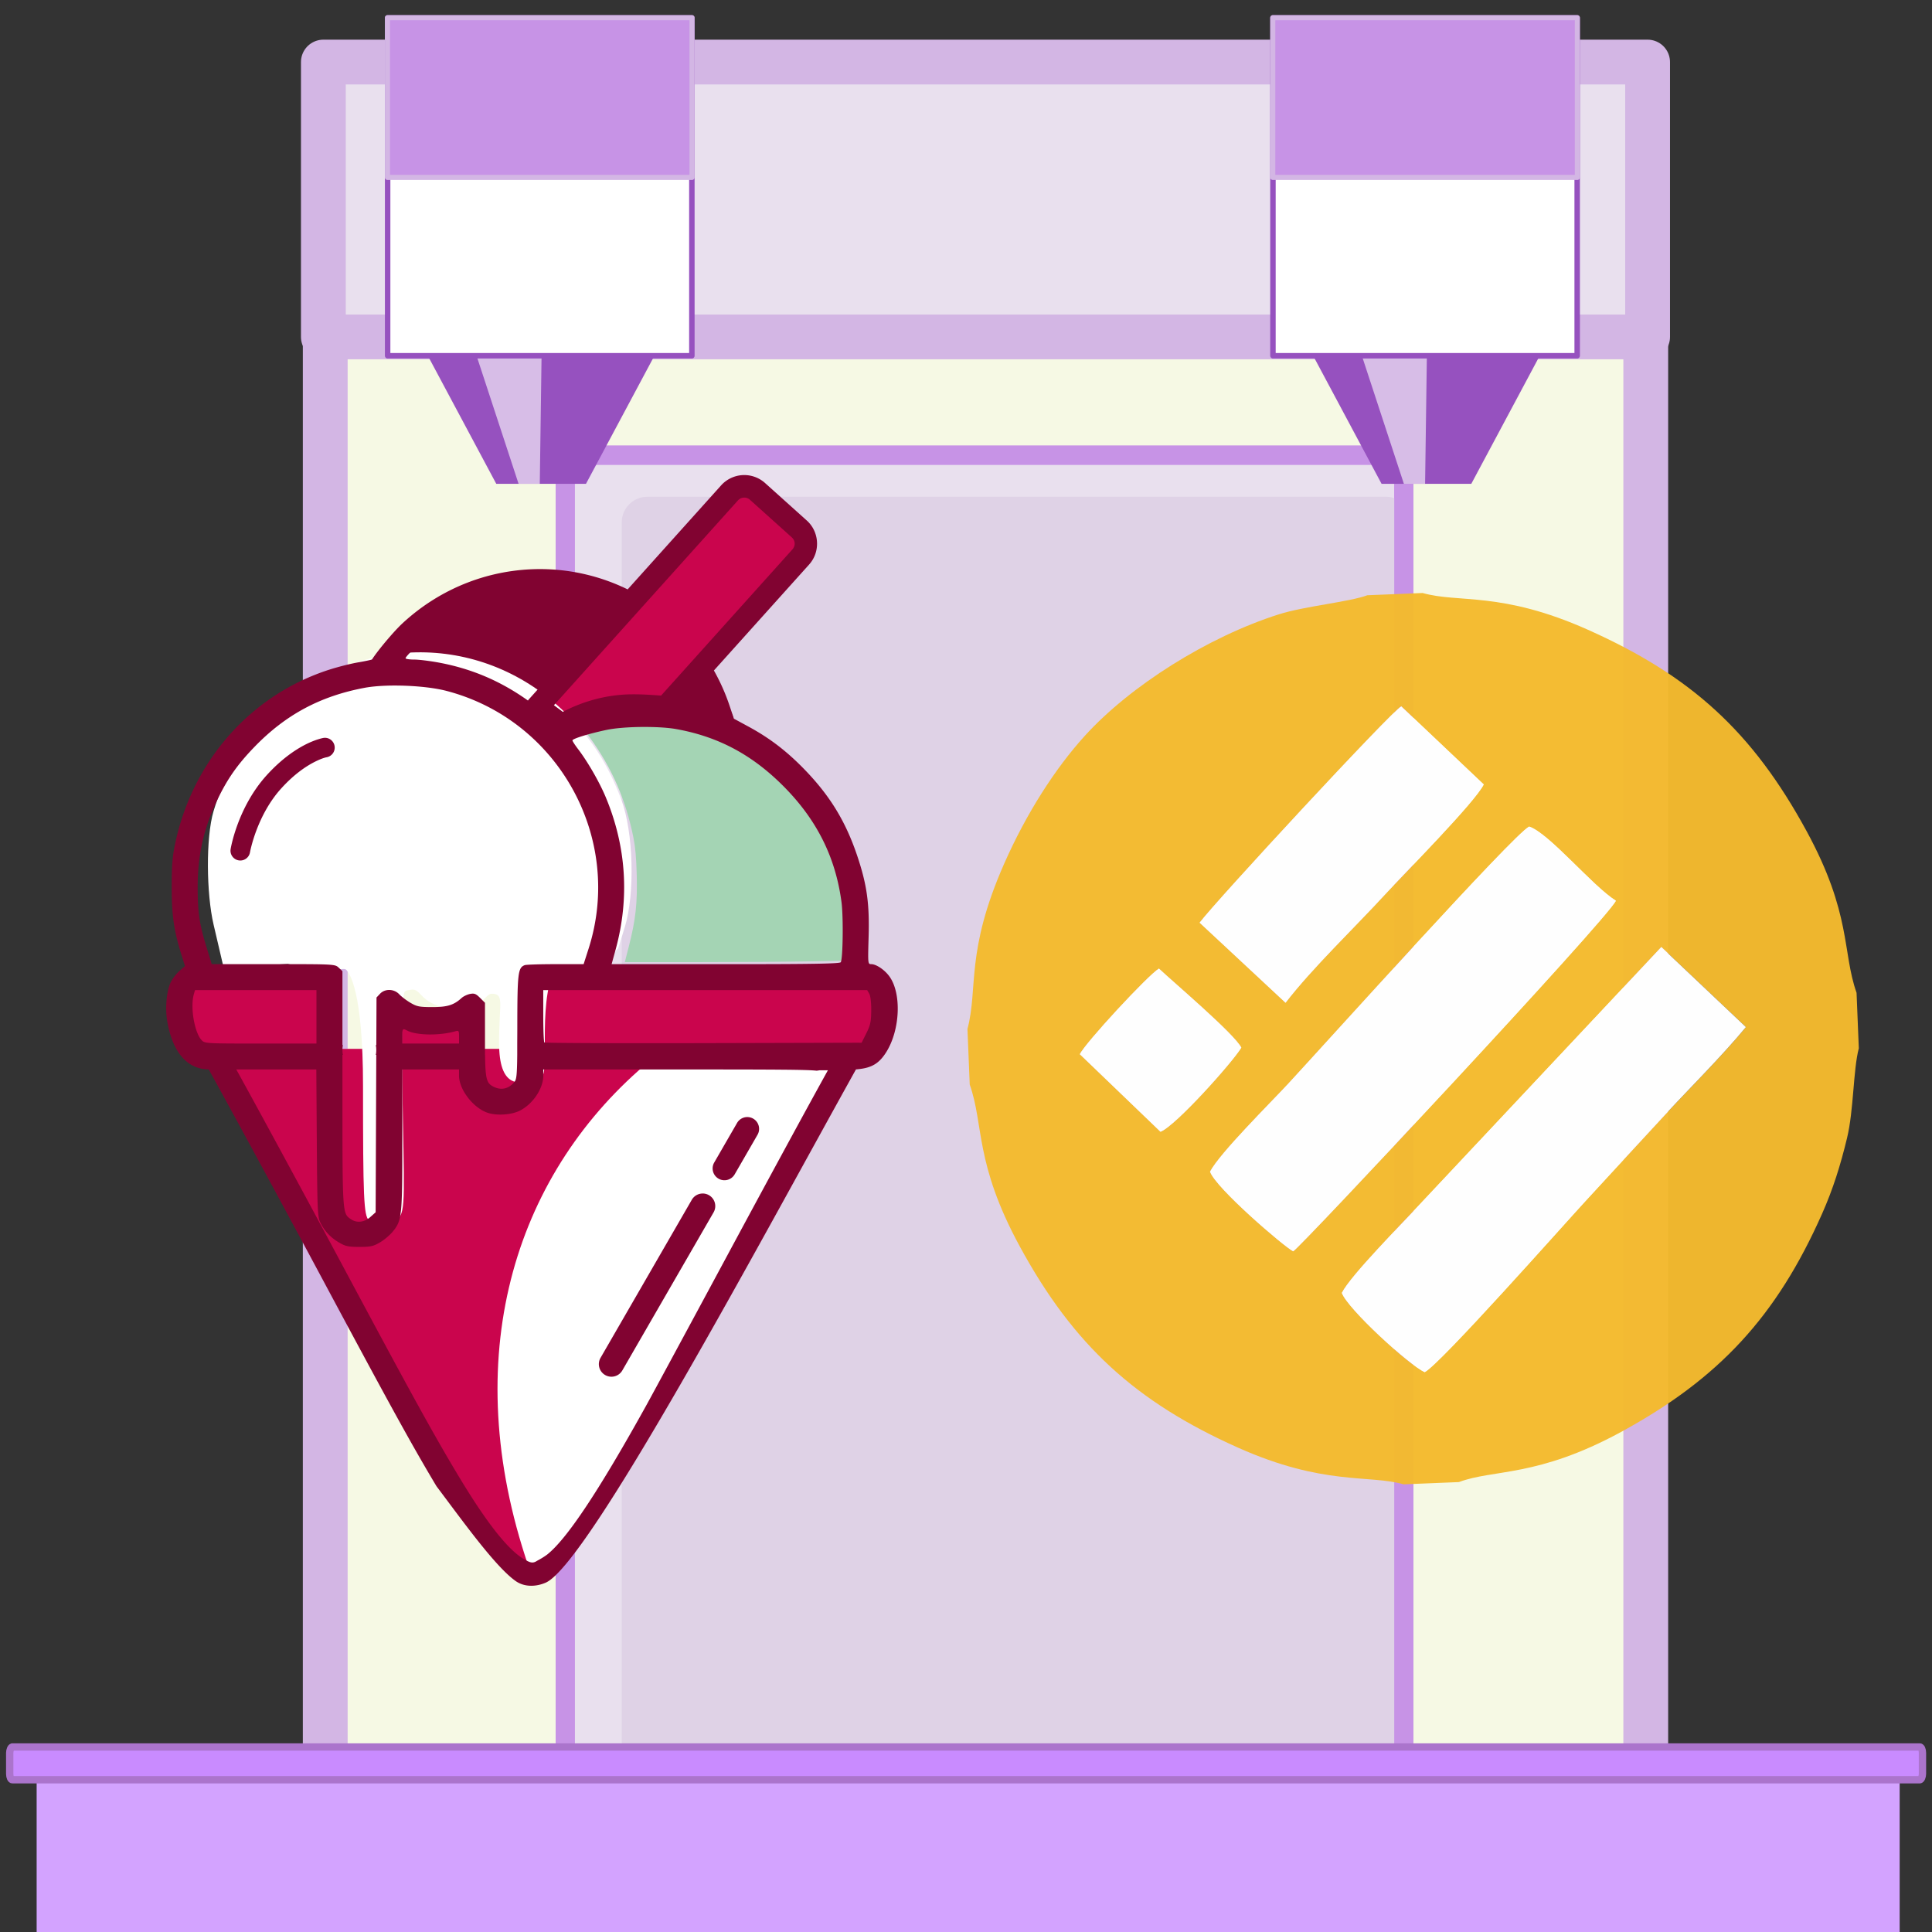 <?xml version="1.0" encoding="UTF-8" standalone="no"?>
<svg
   xmlns:dc="http://purl.org/dc/elements/1.1/"
   xmlns:cc="http://creativecommons.org/ns#"
   xmlns:rdf="http://www.w3.org/1999/02/22-rdf-syntax-ns#"
   xmlns:svg="http://www.w3.org/2000/svg"
   xmlns="http://www.w3.org/2000/svg"
   xmlns:sodipodi="http://sodipodi.sourceforge.net/DTD/sodipodi-0.dtd"
   xmlns:inkscape="http://www.inkscape.org/namespaces/inkscape"
   width="64mm"
   height="64mm"
   viewBox="0 0 64 64"
   version="1.1"
   id="svg923"
   sodipodi:docname="gelato-busd.svg"
   inkscape:version="1.0.1 (3bc2e813f5, 2020-09-07)">
  <rect x="0" y="0" width="64" height="64" fill="#333333" stroke="none"/>
  <defs
     id="defs917">
    <clipPath
       clipPathUnits="userSpaceOnUse"
       id="clipPath3201-4">
      <rect
         style="opacity:1;fill:#ffffff;fill-opacity:1;stroke:none;stroke-width:3.203;stroke-linecap:round;stroke-linejoin:round;stroke-miterlimit:4;stroke-dasharray:none;stroke-opacity:1"
         id="rect3203-9"
         width="172.324"
         height="55.009"
         x="433.533"
         y="-103.587"
         transform="matrix(1,0,0.466,0.885,0,0)" />
    </clipPath>
    <clipPath
       clipPathUnits="userSpaceOnUse"
       id="clipPath3205-2">
      <rect
         style="opacity:1;fill:#ffffff;fill-opacity:1;stroke:none;stroke-width:3.203;stroke-linecap:round;stroke-linejoin:round;stroke-miterlimit:4;stroke-dasharray:none;stroke-opacity:1"
         id="rect3207-06"
         width="172.324"
         height="55.009"
         x="433.533"
         y="-103.587"
         transform="matrix(1,0,0.466,0.885,0,0)" />
    </clipPath>
    <clipPath
       clipPathUnits="userSpaceOnUse"
       id="clipPath3201-8-3-6">
      <rect
         style="opacity:1;fill:#ffffff;fill-opacity:1;stroke:none;stroke-width:3.203;stroke-linecap:round;stroke-linejoin:round;stroke-miterlimit:4;stroke-dasharray:none;stroke-opacity:1"
         id="rect3203-4-6-1"
         width="172.324"
         height="55.009"
         x="433.533"
         y="-103.587"
         transform="matrix(1,0,0.466,0.885,0,0)" />
    </clipPath>
    <clipPath
       clipPathUnits="userSpaceOnUse"
       id="clipPath3205-5-5-1">
      <rect
         style="opacity:1;fill:#ffffff;fill-opacity:1;stroke:none;stroke-width:3.203;stroke-linecap:round;stroke-linejoin:round;stroke-miterlimit:4;stroke-dasharray:none;stroke-opacity:1"
         id="rect3207-0-6-5"
         width="172.324"
         height="55.009"
         x="433.533"
         y="-103.587"
         transform="matrix(1,0,0.466,0.885,0,0)" />
    </clipPath>
  </defs>
  <sodipodi:namedview
     id="base"
     pagecolor="#ffffff"
     bordercolor="#666666"
     borderopacity="1.0"
     inkscape:pageopacity="0.0"
     inkscape:pageshadow="2"
     inkscape:zoom="1.979899"
     inkscape:cx="27.798993"
     inkscape:cy="155.0212"
     inkscape:document-units="mm"
     inkscape:current-layer="layer1"
     inkscape:document-rotation="0"
     showgrid="false"
     inkscape:window-width="1346"
     inkscape:window-height="1016"
     inkscape:window-x="50"
     inkscape:window-y="27"
     inkscape:window-maximized="0"
     borderlayer="true"
     inkscape:pagecheckerboard="true"
     inkscape:snap-global="false" />
  <g
     inkscape:label="Capa 1"
     inkscape:groupmode="layer"
     id="layer1">
    <rect
       style="display:inline;opacity:1;fill:#f6f9e4;fill-opacity:1;stroke:#d3b6e4;stroke-width:1.484;stroke-linecap:round;stroke-linejoin:round;stroke-miterlimit:4;stroke-dasharray:none;stroke-opacity:1"
       id="rect1189"
       width="43.744"
       height="53.233"
       x="10.774"
       y="8.17" />
    <rect
       style="display:inline;opacity:1;fill:#e9e0ee;fill-opacity:1;stroke:#c793e6;stroke-width:0.634;stroke-linecap:round;stroke-linejoin:round;stroke-miterlimit:4;stroke-dasharray:none;stroke-opacity:1"
       id="rect1990"
       width="27.779"
       height="45.689"
       x="18.724"
       y="15.078"
       ry="0.848" />
    <rect
       style="display:inline;opacity:1;fill:#dfd2e6;fill-opacity:1;stroke:none;stroke-width:0.634;stroke-linecap:round;stroke-linejoin:round;stroke-miterlimit:4;stroke-dasharray:none;stroke-opacity:1"
       id="rect1990-7"
       width="26.185"
       height="45.389"
       x="20.596"
       y="16.456"
       ry="0.848" />
    <rect
       style="display:inline;opacity:1;fill:none;fill-opacity:1;stroke:#c793e6;stroke-width:0.634;stroke-linecap:round;stroke-linejoin:round;stroke-miterlimit:4;stroke-dasharray:none;stroke-opacity:1"
       id="rect1990-3"
       width="27.779"
       height="45.689"
       x="18.724"
       y="15.078"
       ry="0.848" />
    <rect
       style="display:inline;opacity:1;fill:#e9e0ee;fill-opacity:1;stroke:#d3b6e4;stroke-width:1.484;stroke-linecap:round;stroke-linejoin:round;stroke-miterlimit:4;stroke-dasharray:none;stroke-opacity:1"
       id="rect1189-3"
       width="43.867"
       height="9.105"
       x="10.712"
       y="2.056" />
    <rect
       style="display:inline;opacity:1;fill:#d3a3ff;fill-opacity:1;stroke:none;stroke-width:0.084;stroke-linecap:round;stroke-linejoin:round;stroke-miterlimit:4;stroke-dasharray:none;stroke-opacity:1"
       id="rect1222"
       width="61.715"
       height="5.55"
       x="1.214"
       y="58.655" />
    <path
       id="rect1151"
       style="display:inline;opacity:1;fill:#9651bf;fill-opacity:1;stroke:none;stroke-width:3.999;stroke-linecap:round;stroke-linejoin:round;stroke-miterlimit:4;stroke-dasharray:none;stroke-opacity:1"
       d="m 14.209,11.853 h 7.433 l -2.231,4.175 h -2.971 z"
       sodipodi:nodetypes="ccccc" />
    <path
       id="rect1151-0"
       style="display:inline;opacity:0.623;fill:#ffffff;fill-opacity:1;stroke:none;stroke-width:3.999;stroke-linecap:round;stroke-linejoin:round;stroke-miterlimit:4;stroke-dasharray:none;stroke-opacity:1"
       d="m 15.809,11.853 h 2.13 l -0.058,4.175 h -0.702 z"
       sodipodi:nodetypes="ccccc" />
    <rect
       style="display:inline;opacity:1;fill:#ffffff;fill-opacity:1;stroke:#9651bf;stroke-width:0.181;stroke-linecap:round;stroke-linejoin:round;stroke-miterlimit:4;stroke-dasharray:none;stroke-opacity:1"
       id="rect1169"
       width="10.078"
       height="11.193"
       x="12.841"
       y="0.592" />
    <rect
       style="display:inline;opacity:1;fill:#c793e6;fill-opacity:1;stroke:#d3b6e4;stroke-width:0.169;stroke-linecap:round;stroke-linejoin:round;stroke-miterlimit:4;stroke-dasharray:none;stroke-opacity:1"
       id="rect1169-9"
       width="10.09"
       height="5.291"
       x="12.835"
       y="0.586" />
    <rect
       style="display:inline;opacity:1;fill:#c98bff;fill-opacity:1;stroke:#ab74cc;stroke-width:0.243;stroke-linecap:round;stroke-linejoin:round;stroke-miterlimit:4;stroke-dasharray:none;stroke-opacity:1"
       id="rect1222-3"
       width="63.362"
       height="1.085"
       x="0.322"
       y="-58.956"
       transform="scale(1,-1)"
       ry="0.195"
       rx="0.088" />
    <path
       id="rect1151-7"
       style="display:inline;opacity:1;fill:#9651bf;fill-opacity:1;stroke:none;stroke-width:3.999;stroke-linecap:round;stroke-linejoin:round;stroke-miterlimit:4;stroke-dasharray:none;stroke-opacity:1"
       d="m 43.536,11.853 h 7.433 l -2.231,4.175 h -2.971 z"
       sodipodi:nodetypes="ccccc" />
    <path
       id="rect1151-0-5"
       style="display:inline;opacity:0.623;fill:#ffffff;fill-opacity:1;stroke:none;stroke-width:3.999;stroke-linecap:round;stroke-linejoin:round;stroke-miterlimit:4;stroke-dasharray:none;stroke-opacity:1"
       d="m 45.136,11.853 h 2.13 l -0.058,4.175 h -0.702 z"
       sodipodi:nodetypes="ccccc" />
    <rect
       style="display:inline;opacity:1;fill:#ffffff;fill-opacity:1;stroke:#9651bf;stroke-width:0.181;stroke-linecap:round;stroke-linejoin:round;stroke-miterlimit:4;stroke-dasharray:none;stroke-opacity:1"
       id="rect1169-3"
       width="10.078"
       height="11.193"
       x="42.168"
       y="0.592" />
    <rect
       style="display:inline;opacity:1;fill:#c793e6;fill-opacity:1;stroke:#d3b6e4;stroke-width:0.169;stroke-linecap:round;stroke-linejoin:round;stroke-miterlimit:4;stroke-dasharray:none;stroke-opacity:1"
       id="rect1169-9-5"
       width="10.09"
       height="5.291"
       x="42.162"
       y="0.586" />
    <g
       id="g1723"
       transform="matrix(0.172,0,0,0.172,49.616,28.293)">
      <path
         class="fil0"
         d="m -30.032,84.512 c 1.667,-3.352 11.768,-13.514 14.994,-17.038 l 46.538,-49.577 16.292,15.418 c -4.659,5.64 -10.459,11.363 -15.591,16.906 -5.298,5.722 -10.048,10.893 -15.334,16.63 -4.327,4.697 -27.902,31.327 -30.933,32.916 -2.922,-1.254 -14.86,-12.176 -15.966,-15.254 z M -80.487,38.545 c 0.98,-2.127 13.195,-15.306 15.228,-16.494 2.951,2.774 14.489,12.542 15.867,15.226 -1.697,2.813 -12.598,15.019 -15.562,16.198 L -80.487,38.545 Z m 25.072,22.609 c 1.961,-3.669 11.655,-13.251 15.099,-16.975 7.499,-8.11 43.278,-47.896 46.36,-49.476 3.844,1.277 12.153,11.421 16.699,14.283 -1.814,3.706 -60.879,66.905 -62.151,67.514 -1.761,-0.894 -14.963,-12.218 -16.007,-15.345 z m -2.004,-47.943 c 3.087,-4.145 37.088,-40.858 38.833,-41.666 l 15.881,15.042 C -4.393,-9.978 -18.076,3.819 -21.752,7.821 -27.62,14.209 -35.744,21.958 -40.874,28.627 L -57.419,13.211 Z m -44.718,20.48 0.436,10.694 c 2.757,7.797 0.901,15.1 9.65,31.19 10.355,19.044 22.332,29.944 42.014,38.736 16.55,7.393 25.236,5.154 31.9,7.069 l 10.651,-0.434 c 6.634,-2.508 15.059,-0.851 31.218,-9.648 18.914,-10.297 29.961,-22.271 38.723,-42.025 2.101,-4.737 3.539,-9.308 4.817,-14.617 1.295,-5.382 1.167,-13.118 2.261,-17.254 l -0.436,-10.694 c -2.787,-7.881 -0.918,-15.158 -9.651,-31.188 C 49.025,-23.605 37.223,-34.321 17.402,-43.188 0.664,-50.675 -7.568,-48.302 -14.469,-50.286 l -10.651,0.434 c -3.363,1.271 -12.117,2.108 -17.021,3.667 -13.779,4.381 -28.693,13.817 -37.416,23.431 -5.709,6.292 -11.242,14.934 -15.499,24.578 -7.512,17.019 -4.987,23.946 -7.081,31.867 z"
         id="path862"
         style="clip-rule:evenodd;fill:#f3ba2f;fill-opacity:0.972;fill-rule:evenodd;stroke-width:0.036;image-rendering:optimizeQuality;shape-rendering:geometricPrecision;text-rendering:geometricPrecision" />
      <path
         class="fil1"
         d="m -55.415,61.153 c 1.044,3.126 14.246,14.451 16.007,15.345 1.272,-0.609 60.337,-63.807 62.151,-67.514 C 18.197,6.123 9.888,-4.022 6.043,-5.298 2.961,-3.718 -32.818,36.068 -40.316,44.178 c -3.444,3.724 -13.138,13.306 -15.099,16.975 z"
         id="path864"
         style="clip-rule:evenodd;fill:#fefefe;fill-opacity:1;fill-rule:evenodd;stroke-width:0.036;image-rendering:optimizeQuality;shape-rendering:geometricPrecision;text-rendering:geometricPrecision" />
      <path
         class="fil1"
         d="m -30.032,84.512 c 1.105,3.078 13.044,14.001 15.966,15.254 3.031,-1.588 26.606,-28.219 30.933,-32.916 5.286,-5.737 10.036,-10.908 15.334,-16.63 5.132,-5.543 10.931,-11.266 15.591,-16.906 l -16.292,-15.418 -46.538,49.577 c -3.226,3.525 -13.326,13.686 -14.994,17.038 z"
         id="path866"
         style="clip-rule:evenodd;fill:#fefefe;fill-opacity:1;fill-rule:evenodd;stroke-width:0.036;image-rendering:optimizeQuality;shape-rendering:geometricPrecision;text-rendering:geometricPrecision" />
      <path
         class="fil1"
         d="m -57.419,13.211 16.545,15.416 c 5.13,-6.669 13.253,-14.417 19.122,-20.806 3.676,-4.002 17.359,-17.799 19.046,-21.235 l -15.881,-15.042 c -1.745,0.808 -35.745,37.522 -38.833,41.666 z"
         id="path868"
         style="clip-rule:evenodd;fill:#fefefe;fill-opacity:1;fill-rule:evenodd;stroke-width:0.036;image-rendering:optimizeQuality;shape-rendering:geometricPrecision;text-rendering:geometricPrecision" />
      <path
         class="fil1"
         d="m -80.487,38.545 15.532,14.931 c 2.964,-1.179 13.865,-13.386 15.562,-16.198 -1.378,-2.684 -12.915,-12.452 -15.867,-15.226 -2.032,1.188 -14.248,14.366 -15.228,16.494 z"
         id="path870"
         style="clip-rule:evenodd;fill:#fefefe;fill-opacity:1;fill-rule:evenodd;stroke-width:0.036;image-rendering:optimizeQuality;shape-rendering:geometricPrecision;text-rendering:geometricPrecision" />
    </g>
    <g
       id="g1129"
       transform="matrix(0.602,0,0,0.602,-1.166,-7.078)">
      <path
         style="opacity:1;fill:#810331;fill-opacity:1;stroke:none;stroke-width:0.924;stroke-linecap:round;stroke-linejoin:round;stroke-miterlimit:4;stroke-dasharray:none;stroke-opacity:1"
         d="m 31.302,51.316 c -1.528,-1.138 -2.364,-1.623 -3.773,-2.192 -1.285,-0.518 -3.459,-1.009 -4.473,-1.01 -0.233,0 -0.443,-0.033 -0.468,-0.073 -0.061,-0.099 1.314,-1.398 2.084,-1.968 1.199,-0.889 2.864,-1.618 4.499,-1.968 1.102,-0.236 3.242,-0.257 4.318,-0.042 1.539,0.308 3.175,0.984 4.503,1.861 0.887,0.586 2.483,2.195 3.101,3.127 0.537,0.81 1.243,2.124 1.177,2.19 -0.023,0.023 -0.408,-0.03 -0.856,-0.118 -1.063,-0.21 -3.261,-0.288 -4.595,-0.165 -1.314,0.122 -2.042,0.276 -3.189,0.677 -0.516,0.18 -1.031,0.345 -1.146,0.367 -0.166,0.031 -0.408,-0.11 -1.182,-0.686 z"
         id="path3987-3-6-8" />
      <path
         id="path3995-3-67-2-9"
         style="opacity:1;fill:#faf0df;fill-opacity:1;stroke:none;stroke-width:1.331;stroke-linecap:round;stroke-linejoin:round;stroke-miterlimit:4;stroke-dasharray:none;stroke-opacity:1"
         d="m 13.545,69.473 c 0.666,1.144 3.883,7.058 6.781,12.47 3.689,6.889 4.86,9.014 6.199,11.255 1.78,2.978 2.951,4.428 4.034,4.999 0.276,0.146 0.563,0.264 0.638,0.264 0.213,0 0.931,-0.37 1.298,-0.667 1.223,-0.994 2.867,-3.464 5.634,-8.463 0.338,-0.611 2.242,-4.133 4.231,-7.829 3.375,-6.27 5.973,-11.043 6.488,-11.916 0.026,-0.044 0.043,-0.077 0.063,-0.113 z" />
      <path
         id="path3995-3-7-5-6-7"
         style="opacity:1;fill:#ffffff;fill-opacity:1;stroke:none;stroke-width:1.331;stroke-linecap:round;stroke-linejoin:round;stroke-miterlimit:4;stroke-dasharray:none;stroke-opacity:1"
         d="m 13.545,69.473 c 0.666,1.144 3.883,7.058 6.781,12.47 3.689,6.889 4.86,9.014 6.199,11.255 1.78,2.978 2.951,4.428 4.034,4.999 0.276,0.146 0.563,0.264 0.638,0.264 0.213,0 0.931,-0.37 1.298,-0.668 1.223,-0.994 2.867,-3.464 5.634,-8.463 0.338,-0.611 2.242,-4.133 4.231,-7.829 3.375,-6.27 5.973,-11.043 6.488,-11.916 0.026,-0.044 0.043,-0.077 0.063,-0.113 z" />
      <path
         id="path3995-3-6-3-1-3"
         style="opacity:1;fill:#ca054d;fill-opacity:1;stroke:none;stroke-width:1.331;stroke-linecap:round;stroke-linejoin:round;stroke-miterlimit:4;stroke-dasharray:none;stroke-opacity:1"
         d="m 42.719,38.874 c -0.297,-0.013 -0.598,0.103 -0.813,0.343 l -10.002,11.132 c 0.763,0.522 1.247,0.941 1.247,0.941 0,0 1.732,-0.981 3.648,-1.003 0.592,-0.007 1.217,0.027 1.798,0.077 l 7.019,-7.812 c 0.383,-0.426 0.348,-1.077 -0.078,-1.46 l -2.172,-1.951 c -0.186,-0.168 -0.416,-0.255 -0.648,-0.265 z m -30.537,27.168 -0.076,0.2 c -0.113,0.298 -0.089,1.327 0.044,1.893 0.155,0.658 0.402,1.089 0.654,1.144 0.109,0.024 0.233,0.055 0.276,0.069 v 0 c 0.043,0.014 1.591,0.029 3.44,0.032 l 3.363,0.006 v -1.672 -1.672 H 16.032 Z m 19.054,0.138 v 0.803 c 0,0.442 0.021,1.115 0.046,1.497 l 0.046,0.694 0.792,0.023 c 1.658,0.047 10.372,0.051 14.004,0.006 l 3.791,-0.047 0.237,-0.47 c 0.214,-0.424 0.24,-0.544 0.267,-1.222 0.023,-0.572 0.004,-0.815 -0.081,-1.017 L 50.227,66.179 h -9.497 z m -7.103,2.069 c -0.242,0.016 -0.286,0.253 -0.286,0.651 v 0.303 l 1.796,0.076 1.758,-0.076 v -0.356 -0.356 l -0.25,-0.093 c -0.132,-0.049 -0.423,0.037 -0.997,0.06 -0.901,0.037 -1.351,-0.027 -1.732,-0.156 -0.094,-0.032 -0.172,-0.049 -0.239,-0.052 -0.018,-0.001 -0.035,-0.001 -0.051,0 z m 17.821,1.159 c -0.489,0.002 -0.973,0.021 -1.443,0.065 h 3.332 c -0.62,-0.04 -1.258,-0.067 -1.89,-0.065 z m 1.89,0.065 c 2.523,0.164 4.746,0.552 5.004,0.113 0.026,-0.044 0.043,-0.077 0.063,-0.113 z m -3.332,0 H 13.545 c 0.666,1.144 3.883,7.058 6.781,12.47 3.689,6.889 4.86,9.014 6.199,11.255 1.78,2.978 2.951,4.428 4.034,4.999 0.276,0.146 0.563,0.264 0.638,0.264 -4.11,-11.475 -1.201,-21.494 5.87,-27.788 0.824,-0.733 2.068,-1.072 3.443,-1.201 z" />
      <g
         id="g4003-9-2-1"
         transform="matrix(0.067,0,0,0.067,-407.552,253.927)"
         style="opacity:1;fill:#810331;fill-opacity:1;stroke:none;stroke-opacity:1">
        <path
           style="color:#000000;font-style:normal;font-variant:normal;font-weight:normal;font-stretch:normal;font-size:medium;line-height:normal;font-family:sans-serif;font-variant-ligatures:normal;font-variant-position:normal;font-variant-caps:normal;font-variant-numeric:normal;font-variant-alternates:normal;font-variant-east-asian:normal;font-feature-settings:normal;font-variation-settings:normal;text-indent:0;text-align:start;text-decoration:none;text-decoration-line:none;text-decoration-style:solid;text-decoration-color:#000000;letter-spacing:normal;word-spacing:normal;text-transform:none;writing-mode:lr-tb;direction:ltr;text-orientation:mixed;dominant-baseline:auto;baseline-shift:baseline;text-anchor:start;white-space:normal;shape-padding:0;shape-margin:0;inline-size:0;clip-rule:nonzero;display:inline;overflow:visible;visibility:visible;isolation:auto;mix-blend-mode:normal;color-interpolation:sRGB;color-interpolation-filters:linearRGB;solid-color:#000000;solid-opacity:1;vector-effect:none;fill:#a4d4b4;fill-opacity:1;fill-rule:nonzero;stroke:none;stroke-width:11.822;stroke-linecap:round;stroke-linejoin:round;stroke-miterlimit:4;stroke-dasharray:none;stroke-dashoffset:0;stroke-opacity:1;color-rendering:auto;image-rendering:auto;shape-rendering:auto;text-rendering:auto;enable-background:accumulate;stop-color:#000000;stop-opacity:1"
           d="m 6628.346,-2837.649 c 5.475,-21.395 6.979,-35.072 6.383,-58.062 -0.37,-14.287 -1.13,-22.89 -2.724,-30.856 -6.181,-30.876 -17.679,-57.202 -35.952,-82.315 -5.84,-8.026 -5.954,-7.857 7.955,-11.78 17.364,-4.897 27.851,-6.227 48.737,-6.181 21.985,0.049 32.793,1.728 51.591,8.019 47.452,15.878 90.156,57.687 107.799,105.539 1.693,4.593 4.397,13.944 6.008,20.782 2.799,11.879 2.93,13.604 2.96,38.796 0.024,20.527 -0.269,26.55 -1.324,27.203 -2.021,1.25 -59.121,2.215 -131.066,2.215 h -63.786 z"
           id="path4005-1-0-2" />
      </g>
      <g
         id="g3997-2-2-9"
         transform="matrix(0.072,0,0,0.072,-439.495,267.696)"
         style="opacity:1;fill:#93bedf;fill-opacity:1;stroke:none;stroke-opacity:1">
        <path
           style="color:#000000;font-style:normal;font-variant:normal;font-weight:normal;font-stretch:normal;font-size:medium;line-height:normal;font-family:sans-serif;font-variant-ligatures:normal;font-variant-position:normal;font-variant-caps:normal;font-variant-numeric:normal;font-variant-alternates:normal;font-variant-east-asian:normal;font-feature-settings:normal;font-variation-settings:normal;text-indent:0;text-align:start;text-decoration:none;text-decoration-line:none;text-decoration-style:solid;text-decoration-color:#000000;letter-spacing:normal;word-spacing:normal;text-transform:none;writing-mode:lr-tb;direction:ltr;text-orientation:mixed;dominant-baseline:auto;baseline-shift:baseline;text-anchor:start;white-space:normal;shape-padding:0;shape-margin:0;inline-size:0;clip-rule:nonzero;display:inline;overflow:visible;visibility:visible;isolation:auto;mix-blend-mode:normal;color-interpolation:sRGB;color-interpolation-filters:linearRGB;solid-color:#000000;solid-opacity:1;vector-effect:none;fill:#ffffff;fill-opacity:1;fill-rule:nonzero;stroke:none;stroke-width:32.07;stroke-linecap:round;stroke-linejoin:round;stroke-miterlimit:4;stroke-dasharray:none;stroke-dashoffset:0;stroke-opacity:1;color-rendering:auto;image-rendering:auto;shape-rendering:auto;text-rendering:auto;enable-background:accumulate;stop-color:#000000;stop-opacity:1"
           d="m 6412.888,-2622.094 c -3.87,-3.87 -4.445,-17.146 -4.445,-102.672 0,-72.628 -10.345,-86.264 -12.854,-88.773 -2.391,-2.391 -9.384,3.531 -44.71,-4.463 l -48.911,3.061 -7.732,-33.1 c -5.556,-23.786 -5.986,-66.462 -0.071,-86.587 7.927,-26.971 23.888,-53.757 43.77,-73.458 63.086,-62.51 159.194,-64.273 222.818,-4.09 21.046,19.908 34.446,40.288 45.088,68.573 9.265,24.624 10.558,71.933 2.664,97.451 l -4.998,16.158 -11.332,11.783 -39.131,1.571 -3.515,20.798 c -2.986,17.665 -1.917,39.821 -2.121,48.736 -0.346,15.053 -0.908,16.344 -7.883,18.095 -12.286,3.084 -27.097,5.686 -27.097,-28.707 0,-31.023 4.307,-37.504 -5.793,-37.504 -2.855,0 -6.55,5.727 -10.324,8.2 -10.441,6.841 -29.23,3.931 -39.426,-3.608 -5.119,-3.784 -6.619,-8.252 -11.229,-7.72 -7.309,0.843 -5.488,1.124 -6.681,11.029 -1.307,10.854 -0.785,49.796 -0.045,88.758 1.27,66.885 1.93,73.697 -6.999,76.955 -6.419,2.342 -14.133,-0.488 -19.043,-0.488 z"
           id="path3999-7-3-3"
           sodipodi:nodetypes="sssscsssssscccsssssssssssss" />
      </g>
      <path
         id="path3981-9-5-1"
         style="fill:#810331;fill-opacity:1;stroke-width:0.089"
         d="m 42.963,37.9 c -0.493,-0.021 -0.994,0.175 -1.347,0.568 l -5.141,5.722 c -1.517,-0.742 -3.167,-1.116 -4.821,-1.117 v 1.12e-4 c -2.702,-0.001 -5.415,0.989 -7.572,2.986 -0.465,0.431 -1.33,1.456 -1.673,1.983 -0.012,0.019 -0.351,0.092 -0.753,0.161 -0.402,0.069 -1.115,0.249 -1.584,0.399 -4.311,1.381 -7.517,4.987 -8.492,9.551 -0.156,0.73 -0.194,1.206 -0.194,2.424 0,1.577 0.12,2.401 0.552,3.775 l 0.178,0.566 -0.32,0.281 c -0.176,0.155 -0.392,0.443 -0.479,0.64 -0.224,0.506 -0.299,1.421 -0.175,2.132 0.295,1.695 1.1,2.625 2.277,2.632 0.067,0.12 0.113,0.2 0.188,0.336 0.42,0.759 0.984,1.789 1.634,2.984 1.301,2.39 2.951,5.442 4.499,8.333 3.69,6.891 4.867,9.029 6.214,11.282 1.509,2.007 3.252,4.438 4.357,5.218 0.48,0.339 1.11,0.324 1.65,0.092 2.333,-1.005 11.77,-18.7 17.077,-28.245 l 0.122,-0.012 c 0.746,-0.075 1.145,-0.314 1.53,-0.916 0.79,-1.236 0.871,-3.294 0.165,-4.22 -0.269,-0.353 -0.71,-0.643 -0.977,-0.644 -0.185,-1.12e-4 -0.187,-0.022 -0.144,-1.503 0.052,-1.808 -0.089,-2.84 -0.604,-4.392 -0.63,-1.902 -1.486,-3.322 -2.872,-4.764 -0.992,-1.032 -1.937,-1.761 -3.113,-2.401 L 42.322,51.305 42.079,50.581 C 41.855,49.912 41.566,49.265 41.221,48.653 l 5.241,-5.833 c 0.627,-0.698 0.569,-1.792 -0.129,-2.419 l -2.296,-2.063 c -0.305,-0.274 -0.689,-0.422 -1.072,-0.438 z m -0.052,1.239 c 0.106,0.004 0.207,0.042 0.296,0.122 l 2.296,2.063 c 0.203,0.182 0.218,0.465 0.036,0.668 l -5.013,5.58 -0.996,1.109 -1.216,1.353 c -0.538,-0.04 -1.093,-0.077 -1.641,-0.07 -1.884,0.022 -3.295,0.718 -3.768,0.966 -0.086,-0.071 -0.291,-0.217 -0.487,-0.367 l 4.17,-4.641 0.996,-1.109 4.956,-5.515 c 0.102,-0.114 0.236,-0.164 0.373,-0.158 z m -11.241,5.376 c 1.283,0.01 2.566,0.283 3.779,0.816 l -4.406,4.903 c -0.02,0.023 -0.039,0.046 -0.055,0.072 -1.489,-1.061 -3.049,-1.73 -4.817,-2.072 -0.52,-0.1 -1.164,-0.182 -1.431,-0.182 -0.267,0 -0.486,-0.033 -0.486,-0.074 0,-0.14 1.383,-1.411 1.95,-1.794 1.674,-1.128 3.57,-1.684 5.466,-1.669 z m -8.044,4.966 v 0 c 1.023,-0.003 2.143,0.101 2.885,0.296 6.17,1.615 9.755,8.125 7.813,14.187 l -0.272,0.848 h -1.549 c -0.852,0 -1.614,0.025 -1.693,0.055 -0.371,0.142 -0.404,0.426 -0.407,3.395 0,0.423 -0.004,0.702 -0.004,1.011 v 0 0.531 c -0.012,1.153 -0.047,1.356 -0.15,1.483 -0.316,0.39 -0.737,0.485 -1.166,0.263 C 28.726,71.366 28.645,71.172 28.628,69.805 h -0.004 v -0.531 c 0,-0.11 0,-0.204 0,-0.326 V 66.938 L 28.353,66.667 c -0.226,-0.227 -0.317,-0.262 -0.553,-0.215 -0.155,0.031 -0.364,0.131 -0.464,0.223 -0.427,0.389 -0.78,0.499 -1.609,0.499 -0.709,1.09e-4 -0.849,-0.027 -1.204,-0.236 -0.221,-0.13 -0.498,-0.341 -0.617,-0.468 -0.286,-0.306 -0.785,-0.319 -1.059,-0.027 l -0.192,0.204 -0.011,2.624 h -0.04 c 0.021,0 0.038,0.118 0.038,0.265 0,0.147 -0.017,0.265 -0.038,0.265 h 0.038 l -0.011,2.755 -0.024,5.91 -0.291,0.26 c -0.334,0.299 -0.754,0.343 -1.08,0.115 -0.461,-0.323 -0.456,-0.255 -0.456,-7.191 v -1.849 h 0.038 c -0.021,0 -0.038,-0.118 -0.038,-0.265 0,-0.147 0.017,-0.265 0.038,-0.265 h -0.038 v -4.072 l -0.206,-0.194 c -0.204,-0.192 -0.239,-0.194 -3.596,-0.194 H 13.587 L 13.307,63.899 c -0.392,-1.28 -0.488,-1.901 -0.493,-3.232 -0.008,-1.803 0.311,-3.263 1.058,-4.843 0.559,-1.183 1.119,-1.986 2.066,-2.965 1.713,-1.771 3.616,-2.793 6.055,-3.252 0.442,-0.083 1.021,-0.124 1.634,-0.126 z M 40.19,49.8 c 0.212,0.397 0.379,0.748 0.379,0.823 0,0.043 -0.351,-0.001 -0.78,-0.098 -0.071,-0.016 -0.14,-0.031 -0.21,-0.044 z m -2.981,1.961 c 0.721,-0.009 1.448,0.028 1.933,0.115 2.339,0.418 4.226,1.433 5.973,3.211 1.79,1.823 2.802,3.864 3.127,6.309 0.107,0.801 0.079,3.117 -0.04,3.309 -0.051,0.083 -1.531,0.108 -6.338,0.108 h -6.272 l 0.213,-0.776 C 36.589,61.193 36.404,58.331 35.262,55.608 34.917,54.785 34.275,53.671 33.751,52.984 33.578,52.758 33.437,52.54 33.437,52.5 c 0,-0.093 0.9,-0.371 1.872,-0.577 0.463,-0.098 1.179,-0.154 1.901,-0.163 z m -17.405,0.596 a 0.54,0.54 0 0 0 -0.081,0.008 c 0,0 -0.422,0.078 -0.986,0.367 -0.564,0.289 -1.316,0.797 -2.11,1.668 -1.631,1.789 -1.999,4.079 -1.999,4.079 a 0.54,0.54 0 0 0 0.443,0.622 0.54,0.54 0 0 0 0.622,-0.443 c 0,0 0.359,-2.024 1.732,-3.53 0.707,-0.776 1.35,-1.202 1.805,-1.435 0.455,-0.233 0.676,-0.265 0.676,-0.265 a 0.54,0.54 0 0 0 0.441,-0.624 0.54,0.54 0 0 0 -0.543,-0.448 z m -7.137,13.882 h 3.342 3.342 v 1.471 1.471 h -3.072 c -3.033,0 -3.075,-0.003 -3.252,-0.192 -0.389,-0.418 -0.625,-1.799 -0.428,-2.505 z m 19.164,0 h 8.912 8.912 l 0.115,0.2 c 0.069,0.121 0.112,0.487 0.108,0.926 -0.005,0.616 -0.046,0.805 -0.268,1.248 l -0.261,0.522 -8.699,0.023 c -4.785,0.012 -8.726,-0.004 -8.759,-0.037 -0.033,-0.033 -0.06,-0.695 -0.06,-1.471 z M 24.146,68.393 c 0.039,-0.006 0.099,0.022 0.193,0.072 0.506,0.271 1.792,0.29 2.657,0.04 0.185,-0.054 0.201,-0.029 0.201,0.309 v 0.367 h -1.56 -1.56 v -0.401 c 0,-0.269 0.006,-0.376 0.071,-0.387 z m -9.205,2.214 h 0.424 1.989 1.989 l 0.027,4.034 c 0.024,3.578 0.044,4.071 0.179,4.358 0.223,0.476 0.57,0.852 1.037,1.127 0.358,0.21 0.511,0.244 1.127,0.244 0.617,0 0.769,-0.033 1.13,-0.245 0.229,-0.135 0.541,-0.396 0.693,-0.58 0.519,-0.627 0.539,-0.819 0.539,-5.076 v -3.862 h 1.56 1.56 v 0.334 c 0,0.8 0.832,1.844 1.646,2.072 0.494,0.138 1.232,0.084 1.665,-0.123 0.731,-0.349 1.324,-1.215 1.324,-1.934 v -0.349 h 7.632 c 5.244,0 6.939,0.01 7.414,0.069 l 0.165,-0.024 h 0.453 c -0.996,1.791 -3.014,5.502 -5.723,10.535 -1.989,3.695 -3.901,7.234 -4.226,7.823 -2.758,4.982 -4.441,7.43 -5.472,8.268 -0.122,0.099 -0.373,0.258 -0.591,0.37 -0.234,0.162 -0.396,0.075 -0.615,-0.039 -0.847,-0.446 -2.009,-1.803 -3.772,-4.752 -1.332,-2.228 -2.496,-4.34 -6.184,-11.228 -1.549,-2.893 -3.2,-5.948 -4.503,-8.341 -0.584,-1.072 -1.064,-1.947 -1.468,-2.68 z m 28.103,2.619 a 0.65,0.65 0 0 0 -0.549,0.325 l -1.257,2.177 a 0.65,0.65 0 0 0 0.238,0.888 0.65,0.65 0 0 0 0.888,-0.238 l 1.257,-2.177 a 0.65,0.65 0 0 0 -0.238,-0.888 0.65,0.65 0 0 0 -0.339,-0.087 z m -2.444,4.207 a 0.692,0.692 0 0 0 -0.596,0.346 l -5.021,8.696 a 0.692,0.692 0 0 0 0.253,0.946 0.692,0.692 0 0 0 0.946,-0.253 l 5.021,-8.697 a 0.692,0.692 0 0 0 -0.254,-0.946 0.692,0.692 0 0 0 -0.349,-0.093 z" />
      <g
         id="g983-9"
         style="opacity:1"
         transform="matrix(0.428,0,0,0.428,-158.874,21.373)">
        <path
           style="color:#000000;font-style:normal;font-variant:normal;font-weight:normal;font-stretch:normal;font-size:medium;line-height:normal;font-family:sans-serif;font-variant-ligatures:normal;font-variant-position:normal;font-variant-caps:normal;font-variant-numeric:normal;font-variant-alternates:normal;font-variant-east-asian:normal;font-feature-settings:normal;font-variation-settings:normal;text-indent:0;text-align:start;text-decoration:none;text-decoration-line:none;text-decoration-style:solid;text-decoration-color:#000000;letter-spacing:normal;word-spacing:normal;text-transform:none;writing-mode:lr-tb;direction:ltr;text-orientation:mixed;dominant-baseline:auto;baseline-shift:baseline;text-anchor:start;white-space:normal;shape-padding:0;shape-margin:0;inline-size:0;clip-rule:nonzero;display:inline;overflow:visible;visibility:visible;isolation:auto;mix-blend-mode:normal;color-interpolation:sRGB;color-interpolation-filters:linearRGB;solid-color:#000000;solid-opacity:1;vector-effect:none;fill:#b650a0;fill-opacity:1;fill-rule:nonzero;stroke:none;stroke-width:3.041;stroke-linecap:round;stroke-linejoin:miter;stroke-miterlimit:4;stroke-dasharray:none;stroke-dashoffset:0;stroke-opacity:1;color-rendering:auto;image-rendering:auto;shape-rendering:auto;text-rendering:auto;enable-background:accumulate;stop-color:#000000;stop-opacity:1"
           d="m 472.273,122.791 -2.939,5.091"
           id="path985-4" />
      </g>
      <g
         id="g989-7"
         style="opacity:1"
         transform="matrix(0.428,0,0,0.428,-158.874,21.373)">
        <path
           style="color:#000000;font-style:normal;font-variant:normal;font-weight:normal;font-stretch:normal;font-size:medium;line-height:normal;font-family:sans-serif;font-variant-ligatures:normal;font-variant-position:normal;font-variant-caps:normal;font-variant-numeric:normal;font-variant-alternates:normal;font-variant-east-asian:normal;font-feature-settings:normal;font-variation-settings:normal;text-indent:0;text-align:start;text-decoration:none;text-decoration-line:none;text-decoration-style:solid;text-decoration-color:#000000;letter-spacing:normal;word-spacing:normal;text-transform:none;writing-mode:lr-tb;direction:ltr;text-orientation:mixed;dominant-baseline:auto;baseline-shift:baseline;text-anchor:start;white-space:normal;shape-padding:0;shape-margin:0;inline-size:0;clip-rule:nonzero;display:inline;overflow:visible;visibility:visible;isolation:auto;mix-blend-mode:normal;color-interpolation:sRGB;color-interpolation-filters:linearRGB;solid-color:#000000;solid-opacity:1;vector-effect:none;fill:#b650a0;fill-opacity:1;fill-rule:nonzero;stroke:none;stroke-width:3.239;stroke-linecap:round;stroke-linejoin:miter;stroke-miterlimit:4;stroke-dasharray:none;stroke-dashoffset:0;stroke-opacity:1;color-rendering:auto;image-rendering:auto;shape-rendering:auto;text-rendering:auto;enable-background:accumulate;stop-color:#000000;stop-opacity:1"
           d="m 466.531,132.729 -11.743,20.339"
           id="path991-8" />
      </g>
    </g>
  </g>
</svg>
